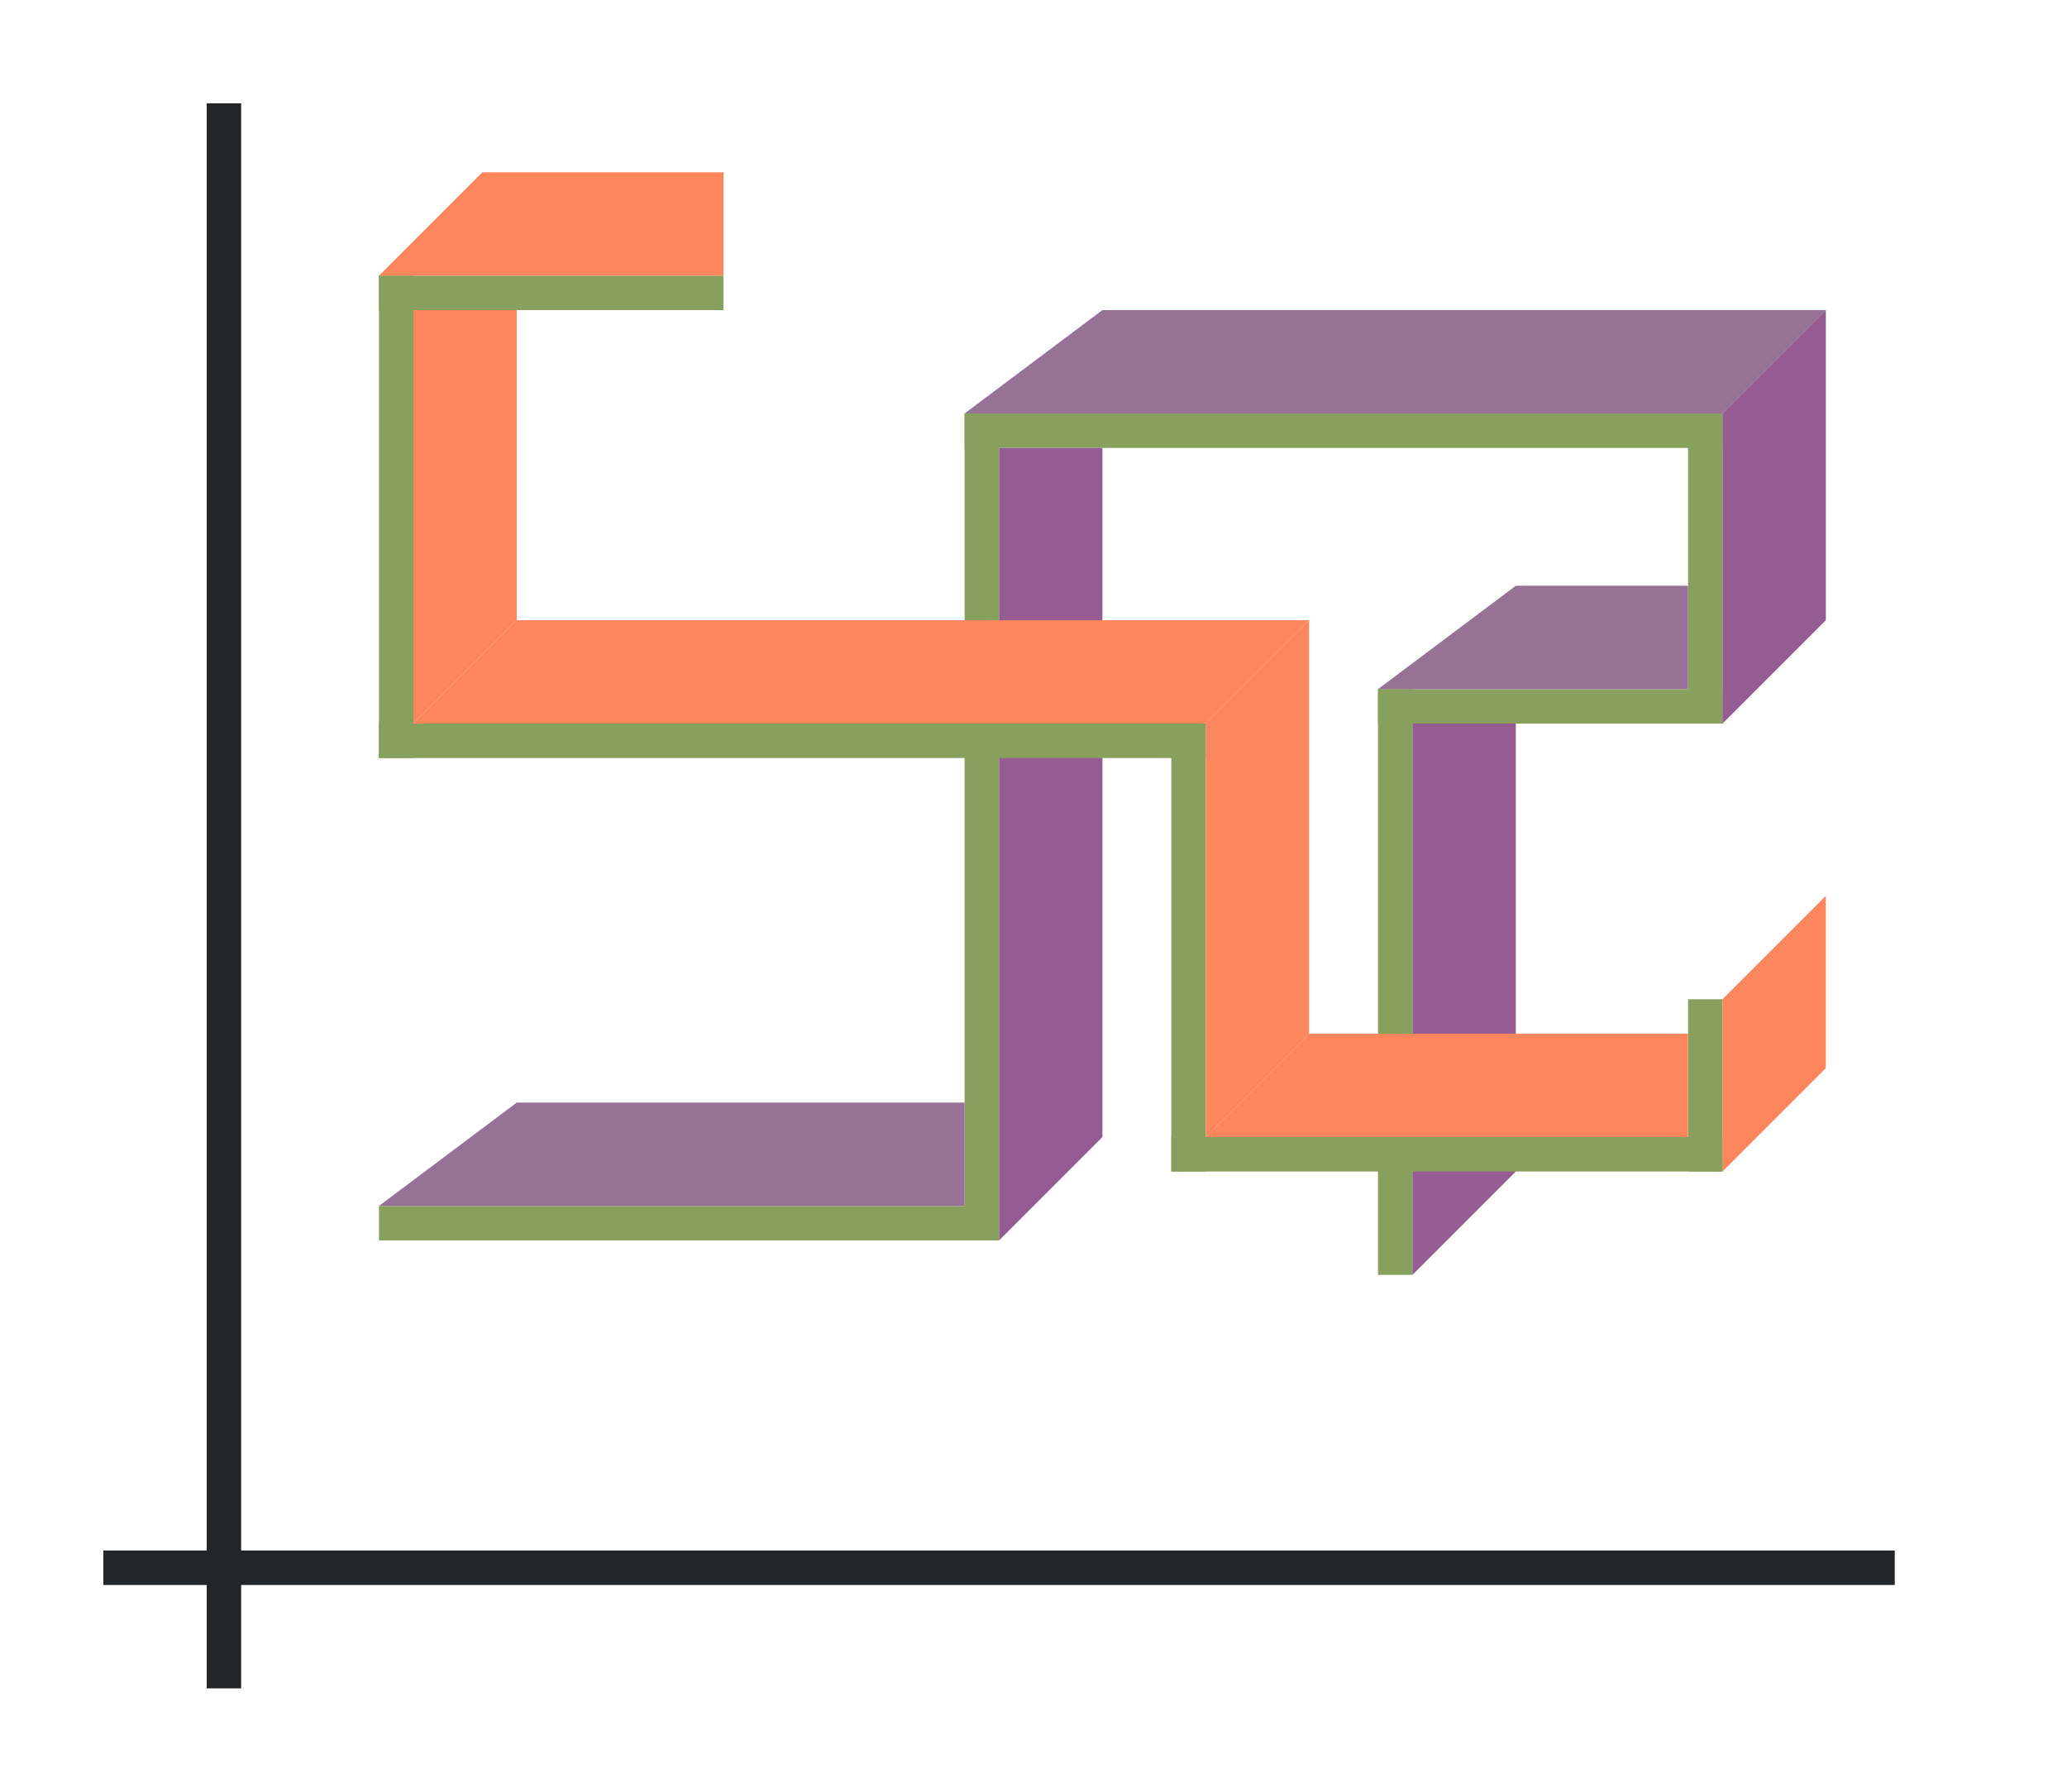 <svg height="52" width="60" xmlns="http://www.w3.org/2000/svg"><path d="M0 0h60v52H0z" fill="#fff"/><path d="M3 45h52v1H3z" fill="#232629"/><path d="M6 3h1v46H6z" fill="#232629"/><g fill="#88a05d"><path d="M11 8h10v1H11z"/><path d="M11 8h1v14h-1zM34 21h1v13h-1zM49 29h1v5h-1z"/></g><g fill="#88a05d"><path d="M11 35h17v1H11zM28 12h1v24h-1z"/><path d="M28 12h22v1H28z"/><path d="M49 12h1v9h-1z"/><path d="M40 20h10v1H40z"/><path d="M40 20h1v17h-1z"/></g><g fill-rule="evenodd"><path d="M28 35H11l4-3h13z" fill="#987197"/><path d="M35 21v12l3-3V18z" fill="#fe865c"/><path d="M29 13v23l3-3V13z" fill="#945c93"/><path d="M35 21H12l3-3h23zM50 29v5l3-3v-5z" fill="#fe865c"/><path d="M12 9v12l3-3V9zM14 5l-3 3h10V5z" fill="#fe865c"/><path d="M50 12H28l4-3h21zM49 20h-9l4-3h5z" fill="#987197"/><g fill="#945c93"><path d="M50 12v9l3-3V9zM41 21v16l3-3V21z"/></g></g><path d="M11 21h24v1H11zM34 33h16v1H34z" fill="#88a05d"/><path d="M49 33H35l3-3h11z" fill="#fe865c" fill-rule="evenodd"/></svg>